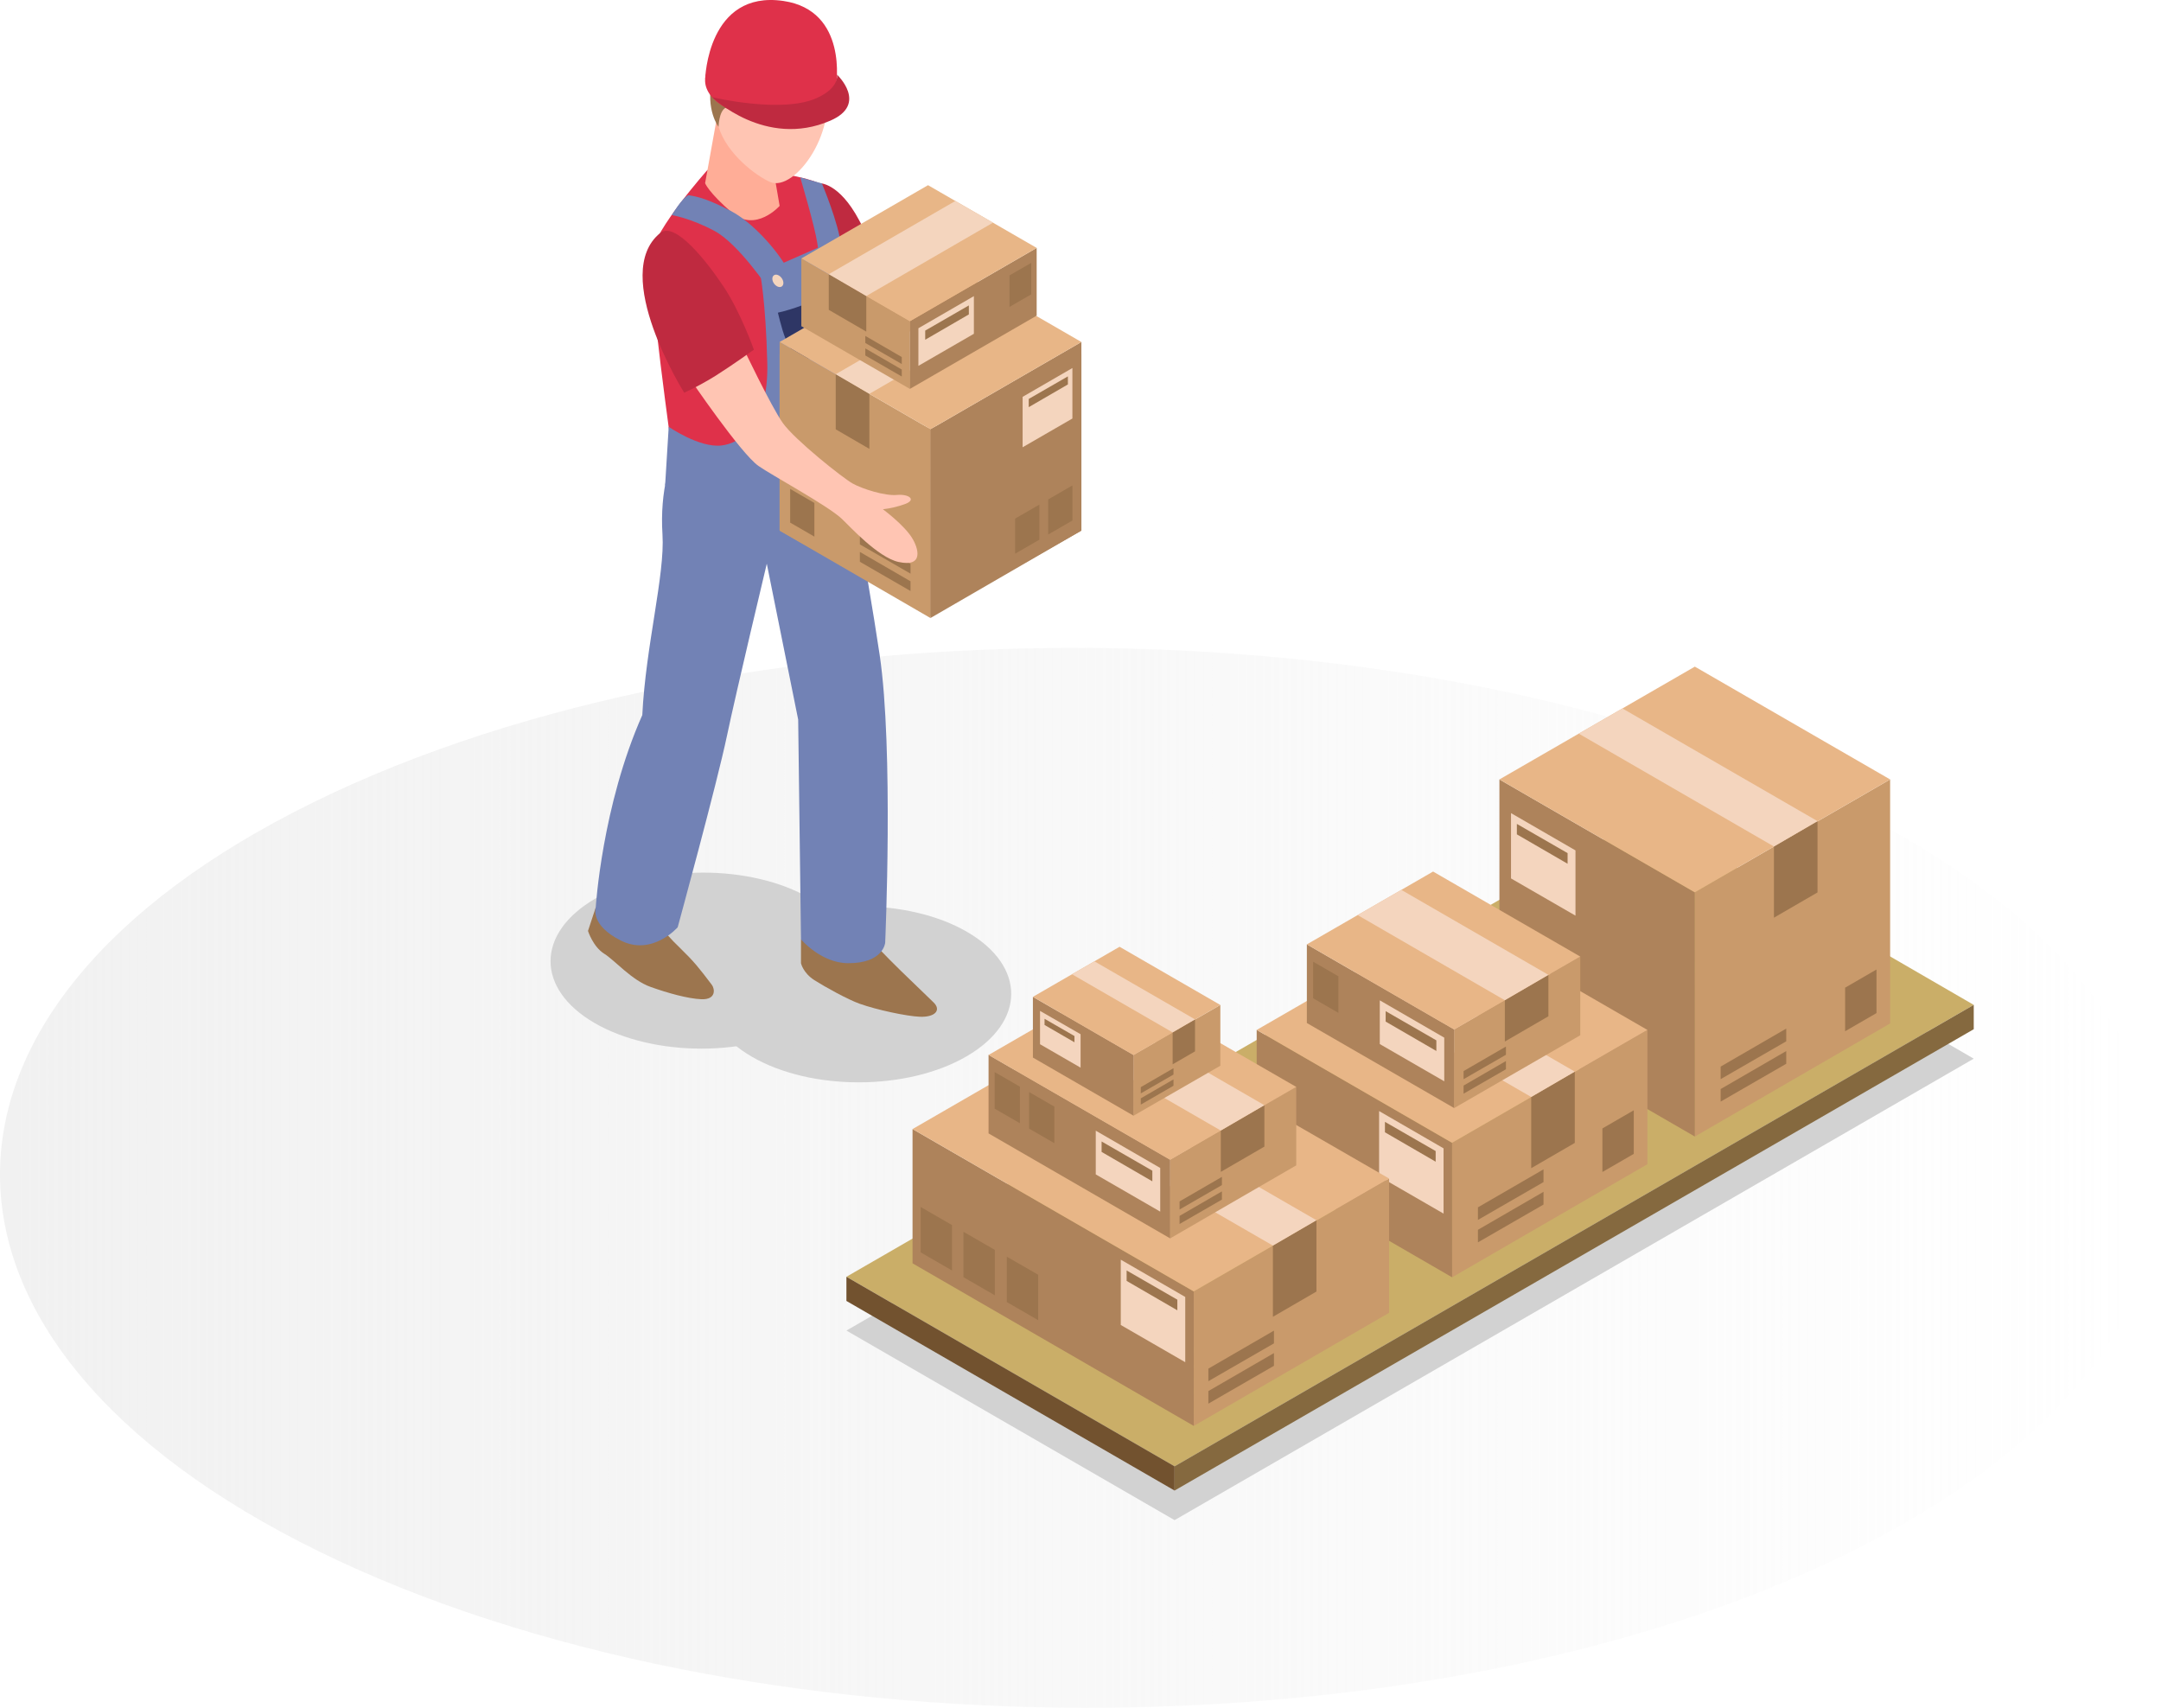 <svg width="577" height="456" viewBox="0 0 577 456" fill="none" xmlns="http://www.w3.org/2000/svg">
<path d="M83.862 214.132C196.175 159.046 378.842 159.326 491.861 214.758C604.879 270.19 605.451 359.782 493.138 414.868C380.825 469.954 198.158 469.674 85.14 414.242C-27.879 358.81 -28.451 269.218 83.862 214.132Z" fill="url(#paint0_linear)"/>
<path d="M200.963 248.935C216.823 239.731 242.47 239.68 258.228 248.833C273.986 257.986 273.918 272.867 258.058 282.071C242.198 291.275 216.551 291.31 200.776 282.173C185.001 273.037 185.086 258.14 200.963 248.935Z" fill="#D2D2D2"/>
<path d="M158.963 239.935C174.823 230.731 200.47 230.68 216.228 239.833C231.986 248.986 231.918 263.867 216.058 273.071C200.198 282.275 174.551 282.31 158.776 273.173C143.001 264.037 143.086 249.14 158.963 239.935Z" fill="#D2D2D2"/>
<path d="M233.123 251.642C233.123 251.642 236.283 255.086 240.521 259.207C244.434 263.025 245.648 264.122 249.277 267.67C251.399 269.737 249.652 271.642 245.612 271.488C242.056 271.348 234.008 269.62 229.503 268.004C226.307 266.853 220.444 263.612 217.447 261.716C214.45 259.82 213.868 257.202 213.868 257.202V250.825L233.123 251.642Z" fill="#9C754E"/>
<path d="M175.275 245.995C177.143 248.536 179.235 250.905 181.526 253.072C185.44 256.891 186.595 258.399 190.062 262.957C190.851 263.996 191.312 266.966 187.268 266.808C183.715 266.672 178.303 265.16 173.794 263.553C168.649 261.748 164.315 256.539 161.314 254.648C158.312 252.756 156.999 248.568 156.999 248.568L159.066 242.294L175.275 245.995Z" fill="#9C754E"/>
<path d="M176.887 142.722C175.389 119.363 188.266 107.086 188.266 107.086C187.242 99.214 223.753 110.246 223.753 110.246C223.753 110.246 231.566 152.562 234.87 174.823C238.625 200.149 236.35 251.723 236.35 251.723C236.35 251.723 235.899 257.225 226.447 257.189C219.226 257.162 213.868 250.825 213.868 250.825L213.119 192.147L204.737 150.521C204.737 150.521 196.657 184.333 194.102 196.471C191.394 209.384 180.945 247.597 180.945 247.597C180.945 247.597 174.174 255.356 165.806 251.163C157.438 246.97 159.067 242.289 159.067 242.289C159.067 242.289 160.715 215.207 171.498 190.932C172.396 172.517 177.573 153.464 176.887 142.722Z" fill="#7282B5"/>
<path d="M218.773 48.909C218.773 48.909 223.991 48.652 229.38 58.776C234.769 68.9 239.924 79.684 239.924 79.684C239.924 79.684 232.079 80.808 223.544 88.67C211.844 78.113 209.939 53.838 218.773 48.909Z" fill="#BF2A40"/>
<path d="M218.774 48.909C218.774 48.909 221.712 54.538 224.407 64.865C227.102 75.192 226.118 123.223 226.118 123.223C226.118 123.223 214.987 131.09 196.327 129.542C185.246 128.639 179.595 121.765 179.595 121.765C179.595 121.765 172.969 74.723 173.867 67.984C174.765 61.245 188.866 45.416 188.866 45.416C188.866 45.416 207.53 44.49 218.774 48.909Z" fill="#DF314A"/>
<path d="M205.999 42.342L208.166 54.98C208.166 54.98 201.739 62.202 195.451 56.786C189.163 51.369 188.265 48.918 188.265 48.918L191.362 31.717L205.999 42.342Z" fill="#FFAD97"/>
<path d="M197.107 12.768C202.479 8.679 215.198 7.352 219.838 20.509C224.709 34.289 212.237 51.505 205.589 48.58C201.887 46.941 194.061 41.123 191.858 33.852C189.375 25.7 192.955 15.946 197.107 12.768Z" fill="#FFC5B3"/>
<path d="M220.96 24.887C218.749 27.144 215.517 29.654 208.855 28.553C205.548 28 202.374 26.831 199.498 25.109C199.498 25.109 195.323 27.916 193.734 28.778C191.928 29.753 191.861 33.87 191.861 33.87C191.861 33.87 188.317 29.356 190.15 21.141C191.292 16.009 196.338 5.122 206.002 6.02C215.666 6.918 221.29 13.305 222.481 18.835C222.732 19.892 222.725 20.993 222.46 22.047C222.195 23.1 221.681 24.075 220.96 24.887Z" fill="#9C754E"/>
<path d="M205.463 77.463C205.463 77.463 197.266 65.132 190.78 61.665C184.294 58.199 179.365 57.431 179.365 57.431C179.365 57.431 182.236 52.687 183.82 52.118C186.564 52.534 189.268 53.288 195.104 56.316C200.94 59.345 207.332 66.698 209.882 71.189C215.018 80.261 209.223 82.699 205.463 77.463Z" fill="#7282B5"/>
<path d="M219.456 48.986C219.456 48.986 223.97 59.647 224.602 65.772C225.234 71.897 224.024 73.775 221.56 73.992C219.095 74.208 218.964 69.839 218.233 64.964C217.547 60.36 213.665 47.361 213.665 47.361L219.456 48.986Z" fill="#7282B5"/>
<path d="M178.549 113.96C178.549 113.96 186.674 119.612 192.595 118.957C197.791 118.388 205.265 113.338 204.868 96.908C204.471 80.478 202.95 72.913 202.95 72.913L222.81 64.211C222.81 64.211 228.227 76.691 229.269 101.169C230.312 125.646 230.781 134.087 230.781 134.087C230.781 134.087 209.599 135.387 197.059 134.087C184.52 132.787 177.592 129.573 177.592 129.573L178.549 113.96Z" fill="#7282B5"/>
<path d="M221.872 70.534C221.179 70.534 220.617 69.718 220.617 68.711C220.617 67.704 221.179 66.887 221.872 66.887C222.565 66.887 223.127 67.704 223.127 68.711C223.127 69.718 222.565 70.534 221.872 70.534Z" fill="#F4D5BE"/>
<path d="M208.715 74.258C209.302 75.08 209.325 76.064 208.76 76.474C208.196 76.885 207.262 76.542 206.675 75.725C206.088 74.908 206.066 73.92 206.63 73.509C207.194 73.098 208.129 73.441 208.715 74.258Z" fill="#F4D5BE"/>
<path d="M224.507 76.646C225.319 80.753 224.908 93.676 217.587 95.603C210.948 97.368 209.228 89.537 207.698 83.489C216.296 81.557 224.507 76.646 224.507 76.646Z" fill="#2E3665"/>
<path d="M248.451 164.595V114.606L208.167 94.52V141.679L248.451 164.595Z" fill="#C99A6B"/>
<path d="M248.452 164.595V114.606L288.736 94.52V141.679L248.452 164.595Z" fill="#AE835B"/>
<path d="M248.438 165.024L248.451 114.606L208.167 91.315V141.679L248.438 165.024Z" fill="#C99A6B"/>
<path d="M248.438 165.024L248.452 114.606L288.736 91.315V141.679L248.438 165.024Z" fill="#AE835B"/>
<path d="M288.736 91.315L248.452 114.606L208.167 91.315L248.438 68.034L288.736 91.315Z" fill="#E8B687"/>
<path d="M223.145 114.638L232.127 119.855V105.141L223.145 99.918V114.638Z" fill="#9C754E"/>
<path d="M223.144 99.918L263.37 76.664L272.375 81.864L232.126 105.159L223.144 99.918Z" fill="#F4D5BE"/>
<path d="M243.117 157.811V155.216L229.59 147.375V150.002L243.117 157.811Z" fill="#9C754E"/>
<path d="M243.117 153.175V150.585L229.59 142.74V145.367L243.117 153.175Z" fill="#9C754E"/>
<path d="M217.447 134.295V143.286L210.979 139.544V130.548L217.447 134.295Z" fill="#9C754E"/>
<path d="M279.87 133.356V142.726L286.338 138.989V129.619L279.87 133.356Z" fill="#9C754E"/>
<path d="M271.048 138.474V147.845L277.516 144.107V134.737L271.048 138.474Z" fill="#9C754E"/>
<path d="M273.045 105.962V119.431L286.338 111.749V98.266L273.045 105.962Z" fill="#F4D5BE"/>
<path d="M274.677 108.716V106.526L285.135 100.496V102.649L274.677 108.716Z" fill="#9C754E"/>
<path d="M198.213 92.412C198.213 92.412 205.846 108.454 209.001 112.927C212.156 117.4 224.998 127.61 227.634 129.09C230.27 130.571 236.313 132.458 239.473 132.16C242.633 131.862 244.759 133.405 241.73 134.556C239.797 135.268 237.786 135.746 235.74 135.978C235.74 135.978 241.288 140.077 243.486 143.575C245.251 146.387 246.745 151.55 239.92 150.052C234.404 148.842 226.753 140.393 224.749 138.51C220.962 134.958 205.914 126.82 202.51 124.41C197.703 121.006 184.086 100.939 184.086 100.939C184.086 100.939 188.265 90.304 198.213 92.412Z" fill="#FFC5B3"/>
<path d="M176.296 62.202C180.25 59.015 188.713 69.803 193.208 76.542C197.704 83.281 201.297 93.365 201.297 93.365C201.297 93.365 195.88 97.291 191.042 100.347C188.352 102.019 185.563 103.526 182.691 104.861C182.691 104.861 162.732 73.121 176.296 62.202Z" fill="#BF2A40"/>
<path d="M195.453 13.59C187.63 16.7 185.933 22.861 191.639 27.375C197.344 31.888 208.303 33.044 216.112 29.947C223.92 26.851 225.631 20.676 219.926 16.158C214.221 11.64 203.261 10.489 195.453 13.59Z" fill="#DF314A"/>
<path d="M223.232 22.879C223.232 22.879 226.541 2.811 209.177 0.256C188.933 -2.709 188.288 21.046 188.288 21.046L223.232 22.879Z" fill="#DF314A"/>
<path d="M223.481 19.918C223.481 19.918 231.926 27.812 221.676 32.227C204.33 39.719 190.148 25.953 190.148 25.953C190.148 25.953 208.577 30.353 217.939 26.246C224.271 23.47 223.481 19.918 223.481 19.918Z" fill="#BF2A40"/>
<path d="M242.94 103.845L242.949 85.763L213.962 69.004V87.1L242.94 103.845Z" fill="#C99A6B"/>
<path d="M242.942 103.845L242.951 85.763L276.799 66.197V84.283L242.942 103.845Z" fill="#AE835B"/>
<path d="M276.799 66.197L242.951 85.763L213.964 69.004L247.789 49.446L276.799 66.197Z" fill="#E8B687"/>
<path d="M240.779 100.537V98.673L231.048 93.031V94.922L240.779 100.537Z" fill="#9C754E"/>
<path d="M240.779 97.201V95.337L231.048 89.695V91.586L240.779 97.201Z" fill="#9C754E"/>
<path d="M269.543 73.54V81.949L275.348 78.596V70.187L269.543 73.54Z" fill="#9C754E"/>
<path d="M245.219 87.646V97.689L260.033 89.126V79.07L245.219 87.646Z" fill="#F4D5BE"/>
<path d="M247.035 90.715V88.273L258.689 81.552V83.954L247.035 90.715Z" fill="#9C754E"/>
<path d="M221.289 82.735L231.301 88.548V79.02L221.289 73.206V82.735Z" fill="#9C754E"/>
<path d="M221.287 73.206L255.086 53.662L265.129 59.458L231.299 79.043L221.287 73.206Z" fill="#F4D5BE"/>
<path d="M313.619 405.896L226 355.278L439.536 232L527 282.679L313.619 405.896Z" fill="#D2D2D2"/>
<path d="M313.619 391.536L226 340.918L439.536 217.64L527 268.319L313.619 391.536Z" fill="#CAAE68"/>
<path d="M313.619 398V391.536L226 340.918V347.371L313.619 398Z" fill="#72522F"/>
<path d="M313.619 391.536V398L527 274.814V268.319L313.619 391.536Z" fill="#85693F"/>
<path d="M452.533 303.473L452.514 238.252L504.676 208.122V273.274L452.533 303.473Z" fill="#C99A6B"/>
<path d="M452.533 303.473L452.514 238.252L400.352 208.122V273.274L452.533 303.473Z" fill="#AE835B"/>
<path d="M400.352 208.122L452.514 238.252L504.677 208.122L452.533 178L400.352 208.122Z" fill="#E8B687"/>
<path d="M485.287 238.294L473.652 245.037V226.005L485.287 219.254V238.294Z" fill="#9C754E"/>
<path d="M485.286 219.254L433.193 189.163L421.539 195.894L473.651 226.028L485.286 219.254Z" fill="#F4D5BE"/>
<path d="M459.426 294.141V290.789L476.937 280.644V284.042L459.426 294.141Z" fill="#9C754E"/>
<path d="M459.426 288.145V284.793L476.937 274.648V278.046L459.426 288.145Z" fill="#9C754E"/>
<path d="M492.66 263.721V275.356L501.036 270.51V258.875L492.66 263.721Z" fill="#9C754E"/>
<path d="M411.827 262.506V274.629L403.451 269.794V257.671L411.827 262.506Z" fill="#9C754E"/>
<path d="M423.257 269.128V281.251L414.881 276.417V264.294L423.257 269.128Z" fill="#9C754E"/>
<path d="M420.664 227.069V244.491L403.451 234.555V217.114L420.664 227.069Z" fill="#F4D5BE"/>
<path d="M418.556 230.634V227.797L405.012 219.997V222.784L418.556 230.634Z" fill="#9C754E"/>
<path d="M387.724 341.062L387.705 305.138L439.868 275.008V310.859L387.724 341.062Z" fill="#C99A6B"/>
<path d="M387.725 341.062L387.706 305.138L335.543 275.008V310.859L387.725 341.062Z" fill="#AE835B"/>
<path d="M335.543 275.008L387.706 305.134L439.868 275.008L387.725 244.886L335.543 275.008Z" fill="#E8B687"/>
<path d="M420.478 305.176L408.844 311.923V292.891L420.478 286.136V305.176Z" fill="#9C754E"/>
<path d="M420.479 286.136L368.386 256.049L356.732 262.78L408.845 292.914L420.479 286.136Z" fill="#F4D5BE"/>
<path d="M394.617 331.729V328.374L412.129 318.228V321.631L394.617 331.729Z" fill="#9C754E"/>
<path d="M394.617 325.734V322.378L412.129 312.233V315.635L394.617 325.734Z" fill="#9C754E"/>
<path d="M427.852 301.309V312.941L436.228 308.099V296.459L427.852 301.309Z" fill="#9C754E"/>
<path d="M346.054 302.045V314.168L337.678 309.334V297.21L346.054 302.045Z" fill="#9C754E"/>
<path d="M357.483 308.668V320.791L349.107 315.956V303.833L357.483 308.668Z" fill="#9C754E"/>
<path d="M385.44 306.628V324.05L368.227 314.11V296.668L385.44 306.628Z" fill="#F4D5BE"/>
<path d="M383.331 310.189V307.352L369.787 299.552V302.339L383.331 310.189Z" fill="#9C754E"/>
<path d="M318.75 380.74L318.73 344.82L370.897 314.691V350.541L318.75 380.74Z" fill="#C99A6B"/>
<path d="M318.748 380.741L318.729 344.82L243.654 301.476V337.327L318.748 380.741Z" fill="#AE835B"/>
<path d="M243.654 301.476L318.729 344.816L370.895 314.687L295.794 271.366L243.654 301.476Z" fill="#E8B687"/>
<path d="M351.502 344.859L339.871 351.606V332.569L351.502 325.819V344.859Z" fill="#9C754E"/>
<path d="M351.502 325.819L276.474 282.525L264.812 289.26L339.872 332.593L351.502 325.819Z" fill="#F4D5BE"/>
<path d="M322.639 374.795V371.439L340.15 361.294V364.692L322.639 374.795Z" fill="#9C754E"/>
<path d="M322.639 368.795V365.443L340.15 355.298V358.701L322.639 368.795Z" fill="#9C754E"/>
<path d="M254.196 327.116V339.239L245.82 334.404V322.281L254.196 327.116Z" fill="#9C754E"/>
<path d="M265.626 333.738V345.861L257.25 341.027V328.904L265.626 333.738Z" fill="#9C754E"/>
<path d="M277.2 340.38V352.504L268.828 347.669V335.55L277.2 340.38Z" fill="#9C754E"/>
<path d="M316.467 346.307V363.729L299.254 353.793V336.351L316.467 346.307Z" fill="#F4D5BE"/>
<path d="M314.357 349.871V347.034L300.816 339.231V342.022L314.357 349.871Z" fill="#9C754E"/>
<path d="M312.437 330.669L312.426 309.639L346.104 290.185V311.168L312.437 330.669Z" fill="#C99A6B"/>
<path d="M312.439 330.669L312.427 309.639L263.949 281.658V302.637L312.439 330.669Z" fill="#AE835B"/>
<path d="M263.949 281.693L312.427 309.678L346.106 290.224L297.616 262.25L263.949 281.693Z" fill="#E8B687"/>
<path d="M314.949 326.829V324.665L326.258 318.112V320.307L314.949 326.829Z" fill="#9C754E"/>
<path d="M314.949 322.958V320.795L326.258 314.242V316.436L314.949 322.958Z" fill="#9C754E"/>
<path d="M272.319 290.154V299.92L265.574 296.022V286.26L272.319 290.154Z" fill="#9C754E"/>
<path d="M281.524 295.488V305.25L274.779 301.356V291.594L281.524 295.488Z" fill="#9C754E"/>
<path d="M309.787 311.865V323.52L292.574 313.583V301.906L309.787 311.865Z" fill="#F4D5BE"/>
<path d="M307.681 315.43V312.593L294.137 304.789V307.58L307.681 315.43Z" fill="#9C754E"/>
<path d="M337.597 306.163L325.963 312.91V301.851L337.597 295.101V306.163Z" fill="#9C754E"/>
<path d="M337.597 295.101L289.177 267.123L277.48 273.878L325.962 301.875L337.597 295.101Z" fill="#F4D5BE"/>
<path d="M388.275 295.871L388.264 274.876L421.942 255.422V276.429L388.275 295.871Z" fill="#C99A6B"/>
<path d="M388.276 295.871L388.265 274.876L348.938 252.163V273.158L388.276 295.871Z" fill="#AE835B"/>
<path d="M348.938 252.163L388.265 274.876L421.943 255.422L382.643 232.716L348.938 252.163Z" fill="#E8B687"/>
<path d="M390.787 292.027V289.864L402.096 283.311V285.509L390.787 292.027Z" fill="#9C754E"/>
<path d="M390.787 288.157V285.993L402.096 279.44V281.639L390.787 288.157Z" fill="#9C754E"/>
<path d="M357.362 260.686V270.452L350.617 266.554V256.792L357.362 260.686Z" fill="#9C754E"/>
<path d="M385.625 277.067V288.722L368.412 278.782V267.108L385.625 277.067Z" fill="#F4D5BE"/>
<path d="M383.517 280.628V277.791L369.977 269.991V272.778L383.517 280.628Z" fill="#9C754E"/>
<path d="M413.435 271.362L401.801 278.108V267.05L413.435 260.299V271.362Z" fill="#9C754E"/>
<path d="M413.434 260.299L374.161 237.609L362.496 244.34L401.8 267.077L413.434 260.299Z" fill="#F4D5BE"/>
<path d="M302.66 297.911L302.648 281.697L325.84 268.343V284.565L302.66 297.911Z" fill="#C99A6B"/>
<path d="M302.659 297.911L302.647 281.697L275.791 266.171V282.386L302.659 297.911Z" fill="#AE835B"/>
<path d="M275.791 266.171L302.647 281.697L325.838 268.343L298.932 252.802L275.791 266.171Z" fill="#E8B687"/>
<path d="M304.598 294.946V293.274L313.33 288.211V289.906L304.598 294.946Z" fill="#9C754E"/>
<path d="M304.598 291.954V290.282L313.33 285.223V286.918L304.598 291.954Z" fill="#9C754E"/>
<path d="M283.562 274.152V281.697L278.352 278.689V271.149L283.562 274.152Z" fill="#9C754E"/>
<path d="M288.522 276.154V285.08L277.693 278.824V269.926L288.522 276.154Z" fill="#F4D5BE"/>
<path d="M286.887 278.306V276.634L278.902 272.035V273.68L286.887 278.306Z" fill="#9C754E"/>
<path d="M319.074 272.186L313.104 275.65V284.193L319.074 280.729V272.186Z" fill="#9C754E"/>
<path d="M319.074 272.186L292.23 256.696L286.232 260.141L313.104 275.67L319.074 272.186Z" fill="#F4D5BE"/>
<defs>
<linearGradient id="paint0_linear" x1="577" y1="314.5" x2="-0" y2="314.5" gradientUnits="userSpaceOnUse">
<stop offset="0.01" stop-color="#F1F1F1" stop-opacity="0"/>
<stop offset="1" stop-color="#F1F1F1"/>
</linearGradient>
</defs>
</svg>
